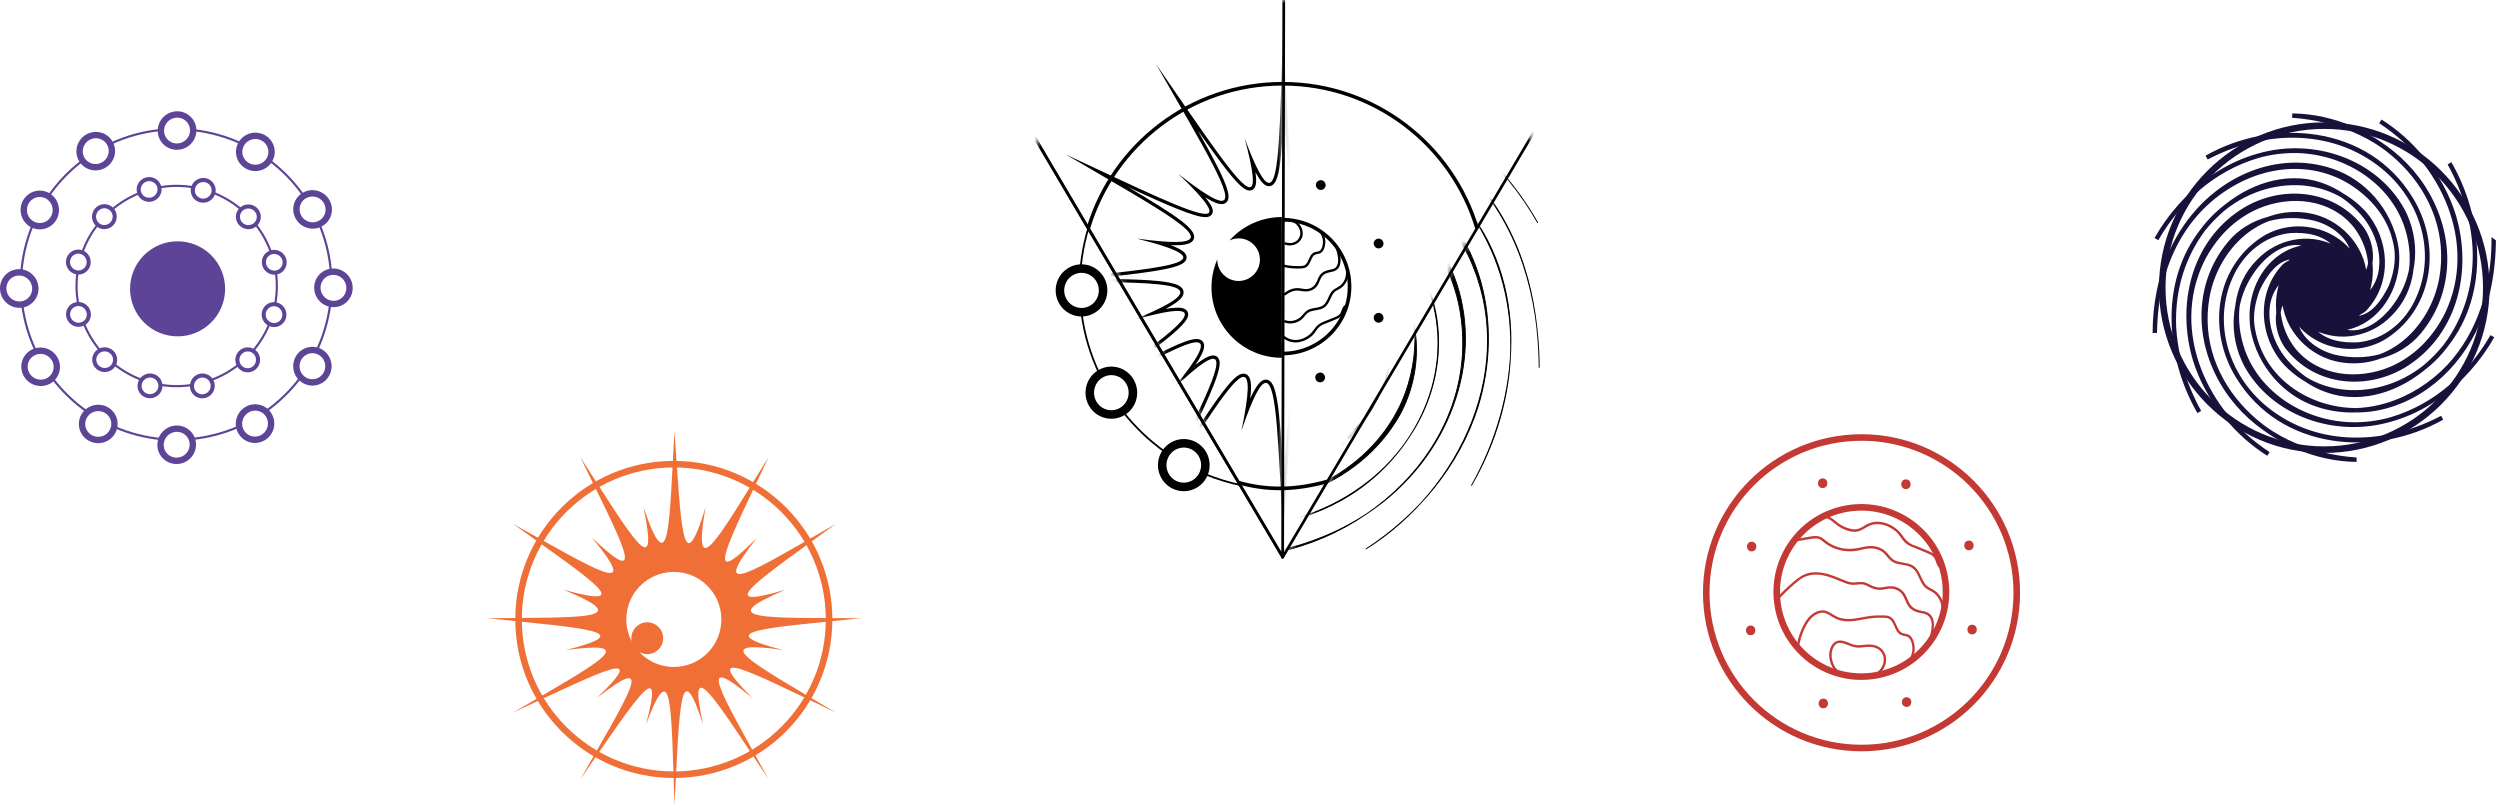<svg width="400" height="129" viewBox="0 0 400 129" fill="none" xmlns="http://www.w3.org/2000/svg">
<path d="M34.743 41.995C37.072 45.489 36.128 50.21 32.634 52.54C29.14 54.869 24.419 53.925 22.089 50.431C19.759 46.937 20.704 42.216 24.198 39.886C27.692 37.557 32.413 38.501 34.743 41.995Z" fill="#5E4496"/>
<path d="M48.098 60.372C46.502 62.51 44.567 64.385 42.367 65.917" stroke="#5E4496" stroke-width="0.35" stroke-miterlimit="10"/>
<path d="M52.853 48.493C52.528 51.223 51.755 53.827 50.606 56.226" stroke="#5E4496" stroke-width="0.35" stroke-miterlimit="10"/>
<path d="M51.092 35.881C52.083 38.237 52.721 40.783 52.944 43.459" stroke="#5E4496" stroke-width="0.35" stroke-miterlimit="10"/>
<path d="M43.108 25.656C45.208 27.234 47.052 29.14 48.563 31.302" stroke="#5E4496" stroke-width="0.35" stroke-miterlimit="10"/>
<path d="M31.095 20.844C33.768 21.156 36.323 21.895 38.681 22.995" stroke="#5E4496" stroke-width="0.35" stroke-miterlimit="10"/>
<path d="M17.623 23.029C20.108 21.861 22.825 21.089 25.697 20.802" stroke="#5E4496" stroke-width="0.35" stroke-miterlimit="10"/>
<path d="M7.801 31.325C9.319 29.145 11.181 27.218 13.312 25.622" stroke="#5E4496" stroke-width="0.35" stroke-miterlimit="10"/>
<path d="M3.412 43.671C3.608 40.985 4.239 38.407 5.23 36.01" stroke="#5E4496" stroke-width="0.35" stroke-miterlimit="10"/>
<path d="M5.763 56.221C4.655 53.902 3.893 51.378 3.552 48.71" stroke="#5E4496" stroke-width="0.35" stroke-miterlimit="10"/>
<path d="M14.072 65.961C11.904 64.463 9.983 62.627 8.387 60.524" stroke="#5E4496" stroke-width="0.35" stroke-miterlimit="10"/>
<path d="M25.94 70.259C23.225 70.016 20.624 69.332 18.22 68.275" stroke="#5E4496" stroke-width="0.35" stroke-miterlimit="10"/>
<path d="M38.322 68.206C35.969 69.257 33.415 69.957 30.723 70.23" stroke="#5E4496" stroke-width="0.35" stroke-miterlimit="10"/>
<path d="M7.191 36.586C5.556 37.043 3.862 36.077 3.405 34.427C2.95 32.776 3.906 31.067 5.541 30.61C7.176 30.152 8.87 31.118 9.327 32.769C9.782 34.419 8.826 36.129 7.191 36.586ZM8.121 32.505C7.524 31.524 6.256 31.216 5.288 31.818C4.319 32.423 4.019 33.706 4.616 34.69C5.213 35.672 6.481 35.979 7.45 35.377C8.418 34.773 8.718 33.489 8.121 32.505Z" fill="#5E4496"/>
<path d="M5.287 48.338C4.099 49.552 2.149 49.56 0.93 48.356C-0.289 47.153 -0.312 45.195 0.876 43.981C2.064 42.767 4.014 42.759 5.233 43.963C6.452 45.166 6.475 47.124 5.287 48.338ZM4.055 44.34C3.048 43.787 1.795 44.154 1.258 45.159C0.721 46.163 1.101 47.429 2.108 47.982C3.115 48.534 4.368 48.168 4.905 47.163C5.442 46.158 5.063 44.893 4.055 44.34Z" fill="#5E4496"/>
<path d="M9.502 59.473C9.079 61.116 7.392 62.097 5.734 61.663C4.079 61.229 3.079 59.545 3.503 57.9C3.926 56.257 5.613 55.276 7.271 55.71C8.927 56.144 9.926 57.828 9.502 59.473ZM6.439 56.621C5.29 56.645 4.388 57.587 4.425 58.726C4.461 59.865 5.422 60.772 6.571 60.749C7.72 60.725 8.622 59.783 8.586 58.644C8.549 57.505 7.589 56.598 6.439 56.621Z" fill="#5E4496"/>
<path d="M16.538 70.796C14.885 71.245 13.18 70.285 12.726 68.647C12.274 67.01 13.245 65.32 14.898 64.868C16.551 64.416 18.256 65.38 18.71 67.017C19.162 68.655 18.191 70.344 16.538 70.796ZM17.502 66.759C16.902 65.788 15.616 65.483 14.632 66.077C13.648 66.671 13.335 67.937 13.937 68.908C14.539 69.879 15.823 70.184 16.807 69.59C17.791 68.996 18.103 67.73 17.502 66.759Z" fill="#5E4496"/>
<path d="M30.46 73.32C29.253 74.534 27.293 74.552 26.084 73.361C24.875 72.168 24.873 70.218 26.082 69.004C27.288 67.79 29.248 67.772 30.457 68.962C31.666 70.156 31.668 72.106 30.46 73.32ZM29.279 69.339C28.274 68.797 27.009 69.174 26.454 70.181C25.896 71.186 26.26 72.441 27.265 72.981C28.269 73.521 29.535 73.147 30.09 72.139C30.648 71.135 30.284 69.879 29.279 69.339Z" fill="#5E4496"/>
<path d="M43.782 68.557C43.343 70.212 41.654 71.204 40.011 70.775C38.368 70.347 37.395 68.655 37.834 67.002C38.273 65.349 39.962 64.354 41.605 64.783C43.248 65.212 44.221 66.904 43.782 68.557ZM40.773 65.698C39.634 65.728 38.725 66.687 38.743 67.836C38.761 68.986 39.701 69.892 40.843 69.859C41.982 69.828 42.891 68.869 42.873 67.72C42.855 66.57 41.915 65.664 40.773 65.698Z" fill="#5E4496"/>
<path d="M50.789 61.588C49.152 62.035 47.463 61.059 47.018 59.403C46.574 57.75 47.54 56.045 49.178 55.599C50.815 55.152 52.504 56.128 52.949 57.784C53.393 59.437 52.427 61.141 50.789 61.588ZM51.745 57.512C51.156 56.526 49.888 56.211 48.917 56.807C47.946 57.404 47.636 58.688 48.225 59.674C48.813 60.661 50.082 60.976 51.053 60.379C52.024 59.783 52.334 58.499 51.745 57.512Z" fill="#5E4496"/>
<path d="M55.544 48.245C54.348 49.451 52.398 49.446 51.187 48.235C49.976 47.023 49.965 45.066 51.161 43.859C52.357 42.653 54.307 42.658 55.519 43.87C56.73 45.081 56.74 47.039 55.544 48.245ZM54.338 44.239C53.333 43.679 52.078 44.038 51.536 45.04C50.991 46.042 51.363 47.31 52.367 47.871C53.372 48.431 54.627 48.072 55.17 47.07C55.715 46.068 55.343 44.8 54.338 44.239Z" fill="#5E4496"/>
<path d="M53.008 34.311C52.574 35.951 50.88 36.922 49.227 36.475C47.574 36.031 46.584 34.339 47.021 32.697C47.455 31.056 49.149 30.085 50.802 30.532C52.455 30.976 53.444 32.668 53.008 34.311ZM49.963 31.441C48.813 31.457 47.904 32.394 47.933 33.533C47.961 34.675 48.917 35.587 50.066 35.571C51.215 35.556 52.125 34.618 52.096 33.479C52.068 32.337 51.112 31.426 49.963 31.441Z" fill="#5E4496"/>
<path d="M41.659 27.265C40.003 27.704 38.304 26.73 37.862 25.093C37.42 23.452 38.404 21.768 40.057 21.329C41.713 20.89 43.413 21.864 43.854 23.502C44.296 25.142 43.312 26.826 41.659 27.265ZM42.648 23.235C42.054 22.262 40.773 21.947 39.784 22.535C38.794 23.122 38.474 24.387 39.068 25.361C39.662 26.335 40.943 26.65 41.932 26.061C42.922 25.475 43.242 24.209 42.648 23.235Z" fill="#5E4496"/>
<path d="M30.504 23.06C29.29 24.266 27.329 24.271 26.128 23.073C24.927 21.874 24.938 19.922 26.154 18.715C27.368 17.509 29.328 17.504 30.529 18.703C31.73 19.904 31.72 21.854 30.504 23.06ZM29.349 19.075C28.349 18.527 27.081 18.894 26.516 19.896C25.953 20.898 26.306 22.153 27.306 22.701C28.306 23.248 29.574 22.882 30.139 21.88C30.703 20.877 30.349 19.622 29.349 19.075Z" fill="#5E4496"/>
<path d="M17.494 26.358C16.28 27.564 14.319 27.569 13.118 26.371C11.917 25.17 11.928 23.22 13.144 22.014C14.358 20.808 16.319 20.802 17.52 22.001C18.721 23.202 18.71 25.152 17.494 26.358ZM16.339 22.37C15.34 21.823 14.072 22.189 13.506 23.192C12.943 24.194 13.297 25.449 14.296 25.996C15.296 26.544 16.564 26.177 17.13 25.175C17.693 24.173 17.339 22.918 16.339 22.37Z" fill="#5E4496"/>
<path d="M16.014 56.076C14.906 54.757 14.012 53.266 13.377 51.66" stroke="#5E4496" stroke-width="0.35" stroke-miterlimit="10"/>
<path d="M22.68 60.777C21.071 60.181 19.604 59.341 18.31 58.311" stroke="#5E4496" stroke-width="0.35" stroke-miterlimit="10"/>
<path d="M30.733 61.596C29.085 61.852 27.373 61.854 25.648 61.565" stroke="#5E4496" stroke-width="0.35" stroke-miterlimit="10"/>
<path d="M38.288 58.264C36.922 59.357 35.383 60.224 33.732 60.824" stroke="#5E4496" stroke-width="0.35" stroke-miterlimit="10"/>
<path d="M43.1 51.83C42.449 53.424 41.558 54.873 40.478 56.141" stroke="#5E4496" stroke-width="0.35" stroke-miterlimit="10"/>
<path d="M44.151 43.619C44.376 45.275 44.34 46.992 44.014 48.72" stroke="#5E4496" stroke-width="0.35" stroke-miterlimit="10"/>
<path d="M40.936 35.951C41.971 37.289 42.793 38.787 43.364 40.386" stroke="#5E4496" stroke-width="0.35" stroke-miterlimit="10"/>
<path d="M34.179 30.868C35.819 31.516 37.31 32.42 38.611 33.52" stroke="#5E4496" stroke-width="0.35" stroke-miterlimit="10"/>
<path d="M25.475 29.984C27.249 29.669 29.107 29.651 30.977 29.971" stroke="#5E4496" stroke-width="0.35" stroke-miterlimit="10"/>
<path d="M17.923 33.536C19.23 32.43 20.707 31.539 22.298 30.899" stroke="#5E4496" stroke-width="0.35" stroke-miterlimit="10"/>
<path d="M13.181 40.383C13.754 38.769 14.57 37.291 15.58 35.984" stroke="#5E4496" stroke-width="0.35" stroke-miterlimit="10"/>
<path d="M12.488 48.524C12.207 46.923 12.168 45.257 12.403 43.573" stroke="#5E4496" stroke-width="0.35" stroke-miterlimit="10"/>
<path d="M16.708 36.664C15.613 36.674 14.722 35.785 14.717 34.683C14.712 33.577 15.595 32.676 16.69 32.665C17.785 32.655 18.677 33.544 18.682 34.647C18.687 35.752 17.804 36.653 16.708 36.664ZM17.974 34.28C17.767 33.567 17.031 33.161 16.326 33.376C15.621 33.59 15.218 34.337 15.422 35.049C15.629 35.762 16.365 36.168 17.07 35.953C17.775 35.739 18.178 34.993 17.974 34.28Z" fill="#5E4496"/>
<path d="M13.542 43.658C12.6 44.213 11.383 43.888 10.828 42.935C10.272 41.982 10.587 40.758 11.53 40.202C12.476 39.647 13.689 39.972 14.245 40.925C14.8 41.878 14.485 43.103 13.542 43.658ZM13.449 40.959C12.915 40.445 12.075 40.461 11.569 40.998C11.065 41.532 11.088 42.385 11.623 42.899C12.158 43.413 12.997 43.397 13.504 42.86C14.007 42.325 13.984 41.473 13.449 40.959Z" fill="#5E4496"/>
<path d="M14.289 51.298C13.746 52.249 12.532 52.577 11.574 52.026C10.616 51.476 10.278 50.26 10.82 49.309C11.362 48.359 12.576 48.031 13.535 48.581C14.493 49.131 14.831 50.348 14.289 51.298ZM12.863 49.007C12.145 48.829 11.422 49.263 11.254 49.978C11.084 50.694 11.53 51.419 12.248 51.6C12.966 51.779 13.69 51.345 13.857 50.629C14.028 49.914 13.581 49.188 12.863 49.007Z" fill="#5E4496"/>
<path d="M16.76 59.532C15.655 59.532 14.756 58.649 14.751 57.554C14.746 56.459 15.634 55.57 16.74 55.568C17.845 55.565 18.744 56.451 18.749 57.546C18.754 58.641 17.866 59.53 16.76 59.532ZM18.039 57.182C17.829 56.477 17.081 56.071 16.368 56.273C15.655 56.477 15.247 57.213 15.456 57.918C15.665 58.623 16.414 59.029 17.127 58.827C17.84 58.623 18.248 57.887 18.039 57.182Z" fill="#5E4496"/>
<path d="M25 63.45C24.044 64.003 22.822 63.683 22.269 62.737C21.717 61.792 22.045 60.578 23.003 60.026C23.961 59.473 25.18 59.793 25.733 60.738C26.286 61.684 25.958 62.9 25 63.45ZM24.935 60.775C24.4 60.268 23.55 60.289 23.034 60.821C22.517 61.353 22.533 62.195 23.065 62.701C23.6 63.208 24.449 63.187 24.966 62.655C25.483 62.123 25.467 61.281 24.935 60.775Z" fill="#5E4496"/>
<path d="M34.094 62.732C33.541 63.688 32.322 64.021 31.374 63.476C30.423 62.931 30.103 61.715 30.656 60.759C31.209 59.803 32.428 59.47 33.376 60.015C34.326 60.56 34.646 61.777 34.094 62.732ZM32.704 60.447C31.989 60.274 31.263 60.718 31.079 61.436C30.899 62.154 31.33 62.877 32.045 63.05C32.761 63.223 33.487 62.779 33.67 62.061C33.851 61.343 33.419 60.62 32.704 60.447Z" fill="#5E4496"/>
<path d="M39.631 59.576C38.536 59.576 37.65 58.685 37.653 57.58C37.653 56.474 38.544 55.578 39.639 55.575C40.734 55.575 41.62 56.466 41.617 57.572C41.617 58.677 40.726 59.574 39.631 59.576ZM40.912 57.2C40.711 56.487 39.977 56.076 39.27 56.283C38.565 56.49 38.154 57.239 38.355 57.952C38.557 58.664 39.29 59.075 39.998 58.868C40.703 58.662 41.114 57.913 40.912 57.2Z" fill="#5E4496"/>
<path d="M44.841 52.073C43.893 52.62 42.679 52.29 42.132 51.332C41.581 50.373 41.904 49.152 42.852 48.604C43.8 48.057 45.014 48.387 45.562 49.346C46.109 50.304 45.789 51.525 44.841 52.073ZM44.766 49.377C44.237 48.857 43.395 48.87 42.886 49.402C42.377 49.934 42.395 50.787 42.927 51.303C43.457 51.822 44.299 51.809 44.807 51.278C45.316 50.745 45.298 49.893 44.766 49.377Z" fill="#5E4496"/>
<path d="M45.611 42.971C45.063 43.919 43.847 44.237 42.891 43.681C41.938 43.126 41.608 41.907 42.155 40.959C42.703 40.011 43.919 39.693 44.875 40.249C45.828 40.804 46.158 42.023 45.611 42.971ZM44.201 40.672C43.483 40.489 42.759 40.918 42.584 41.633C42.408 42.349 42.85 43.077 43.568 43.26C44.286 43.444 45.009 43.015 45.185 42.3C45.36 41.584 44.919 40.856 44.201 40.672Z" fill="#5E4496"/>
<path d="M39.735 36.674C38.629 36.669 37.736 35.775 37.738 34.683C37.741 33.59 38.637 32.704 39.74 32.709C40.846 32.714 41.739 33.608 41.737 34.701C41.737 35.796 40.838 36.679 39.735 36.674ZM41.031 34.331C40.827 33.626 40.081 33.213 39.365 33.412C38.653 33.611 38.239 34.344 38.443 35.049C38.648 35.757 39.394 36.168 40.109 35.969C40.825 35.77 41.236 35.036 41.031 34.331Z" fill="#5E4496"/>
<path d="M33.5 32.175C32.539 32.72 31.32 32.394 30.775 31.444C30.23 30.493 30.566 29.282 31.527 28.734C32.487 28.189 33.706 28.515 34.252 29.465C34.797 30.416 34.461 31.627 33.5 32.175ZM33.456 29.499C32.926 28.99 32.074 29.006 31.555 29.532C31.036 30.062 31.044 30.904 31.576 31.413C32.105 31.922 32.958 31.906 33.477 31.379C33.996 30.85 33.988 30.008 33.456 29.499Z" fill="#5E4496"/>
<path d="M24.847 32.033C23.887 32.578 22.667 32.252 22.122 31.302C21.577 30.351 21.913 29.14 22.874 28.592C23.835 28.047 25.054 28.373 25.599 29.323C26.144 30.274 25.808 31.485 24.847 32.033ZM24.801 29.357C24.271 28.848 23.419 28.863 22.9 29.39C22.381 29.92 22.388 30.762 22.921 31.271C23.45 31.779 24.302 31.764 24.822 31.237C25.341 30.708 25.333 29.866 24.801 29.357Z" fill="#5E4496"/>
<path d="M107.811 74.269C121.531 74.269 132.653 85.391 132.653 99.111C132.653 112.831 121.531 123.953 107.811 123.953C94.091 123.953 82.969 112.831 82.969 99.111C82.969 85.391 94.091 74.269 107.811 74.269Z" stroke="#F06F37" stroke-width="1.051" stroke-miterlimit="10"/>
<path d="M133.746 83.818C121.353 92.832 113.597 97.923 125.669 94.358C113.943 99.325 122.231 98.814 137.829 98.915C122.229 100.516 113.442 100.952 125.287 104.003C113.047 102.223 119.943 105.816 133.746 114.011C119.212 107.069 111.988 103.187 120.351 111.664C111.117 104.003 115.059 110.37 123.014 124.743C113.899 111.049 109.945 104.429 112.502 115.899C108.808 104.723 108.772 112.286 107.915 128.829C107.37 112.286 107.55 104.791 103.353 115.918C106.398 104.496 102.106 111.289 92.818 124.746C100.92 110.594 105.117 104.153 95.476 111.697C104.208 103.303 96.496 107.311 82.086 114.014C95.734 106.01 103.018 102.316 90.509 104.021C102.599 100.978 93.301 100.521 78 98.917C93.298 98.742 102.062 99.255 90.124 94.34C102.426 97.778 94.293 92.587 82.084 83.818C95.186 91.06 103.028 96.089 94.711 86.016C104.11 94.986 99.342 86.509 92.815 73.086C100.905 85.595 105.634 93.992 102.958 81.152C107.186 93.566 107.06 83.947 107.912 69C108.999 83.944 109.103 93.661 112.889 81.168C110.634 94.085 115.033 85.858 123.011 73.084C116.565 86.757 112.045 95.193 121.108 86.049C113.088 96.259 120.488 91.357 133.743 83.815L133.746 83.818ZM107.811 91.507C103.612 91.507 100.207 94.911 100.207 99.111C100.207 100.371 100.52 101.557 101.062 102.603C101.031 102.443 101.013 102.28 101.013 102.112C101.013 100.705 102.155 99.563 103.562 99.563C104.97 99.563 106.112 100.705 106.112 102.112C106.112 103.52 104.97 104.661 103.562 104.661C103.082 104.661 102.64 104.522 102.258 104.292C103.645 105.78 105.618 106.715 107.814 106.715C112.014 106.715 115.418 103.311 115.418 99.111C115.418 94.911 112.014 91.507 107.814 91.507H107.811Z" fill="#F06F37"/>
<mask id="mask0_363_114" style="mask-type:luminance" maskUnits="userSpaceOnUse" x="159" y="0" width="93" height="93">
<path d="M205.674 92.049C231.092 92.049 251.698 71.444 251.698 46.025C251.698 20.606 231.092 0 205.674 0C180.255 0 159.649 20.606 159.649 46.025C159.649 71.444 180.255 92.049 205.674 92.049Z" fill="white"/>
</mask>
<g mask="url(#mask0_363_114)">
<path d="M172.895 42.988C172.952 42.338 173.027 41.691 173.123 41.051C173.353 39.498 173.695 37.981 174.136 36.508" stroke="black" stroke-width="0.291" stroke-miterlimit="10"/>
<path d="M175.932 59.848C174.485 56.825 173.493 53.542 173.043 50.09" stroke="black" stroke-width="0.291" stroke-miterlimit="10"/>
<path d="M186.46 72.343C183.892 70.519 181.599 68.331 179.659 65.854" stroke="black" stroke-width="0.291" stroke-miterlimit="10"/>
<path d="M198.71 77.662C196.655 77.243 194.669 76.629 192.774 75.841" stroke="black" stroke-width="0.291" stroke-miterlimit="10"/>
<path d="M212.398 77.015C209.926 77.716 207.494 78.096 205.226 78.141C202.51 78.195 200.125 77.766 198.172 77.215" stroke="black" stroke-width="0.581" stroke-linejoin="bevel"/>
<path d="M174.135 36.509C178.15 23.141 190.551 13.401 205.226 13.401C219.902 13.401 232.358 23.185 236.343 36.598" stroke="black" stroke-width="0.581" stroke-linejoin="bevel"/>
<mask id="mask1_363_114" style="mask-type:luminance" maskUnits="userSpaceOnUse" x="156" y="0" width="50" height="89">
<path d="M205.151 0.872C189.091 3.079 173.03 5.286 156.97 7.493C173.03 34.632 189.091 61.773 205.151 88.912V0.872Z" fill="white"/>
</mask>
<g mask="url(#mask1_363_114)">
<path d="M205.406 17.209C205.563 19.914 205.722 22.214 205.915 24.078C206.353 28.324 206.888 29.831 207.96 29.831C208.532 29.831 209.125 29.367 209.967 27.599C209.808 29.283 210.005 29.899 210.279 30.24C210.467 30.476 210.734 30.605 211.028 30.605C211.778 30.605 212.829 29.848 215.525 26.154C216.522 24.787 217.657 23.143 218.945 21.232C217.894 23.164 217 24.853 216.28 26.305C214.24 30.413 214.076 31.654 214.472 32.327C214.655 32.637 214.974 32.808 215.369 32.808C215.802 32.808 216.45 32.634 217.821 31.741C216.754 33.145 216.599 33.832 216.799 34.309C216.914 34.583 217.202 34.909 217.92 34.909C219.545 34.909 223.582 33.148 229.623 30.287C227.332 31.663 225.396 32.857 223.839 33.894C220.505 36.114 219.365 37.299 219.63 38.267C219.881 39.185 221.206 39.309 222.47 39.309C222.69 39.309 222.925 39.304 223.176 39.295C221.184 40.071 220.709 40.664 220.756 41.293C220.831 42.282 222.301 42.852 226.374 43.471C228.748 43.832 231.891 44.178 235.531 44.552C225.277 44.618 221.555 44.879 221.232 46.483C221.088 47.203 221.59 47.998 223.975 49.306C223.209 49.166 222.594 49.098 222.125 49.098H222.121C221.794 49.098 220.812 49.102 220.568 49.851C220.324 50.606 220.905 51.663 224.555 54.585C226.426 56.082 228.912 57.92 231.792 60.015C225.364 56.342 221.074 54.016 219.292 54.014C218.6 54.014 218.297 54.34 218.164 54.614C217.887 55.184 218.042 56.103 219.367 58.181C217.821 56.912 217.122 56.673 216.666 56.673C216.316 56.673 216.025 56.828 215.847 57.109C215.453 57.733 215.547 59.001 217.291 63.151C218.246 65.423 219.574 68.286 221.128 71.567C219.231 68.509 217.564 65.866 216.187 63.875C213.748 60.352 212.73 59.628 211.954 59.628C211.642 59.628 211.367 59.759 211.159 60.005C210.807 60.425 210.54 61.223 210.729 63.62C209.754 61.267 209.076 60.674 208.41 60.674C206.66 60.674 206.189 64.855 205.363 76.727C205.139 72.456 204.927 68.772 204.623 66.082C204.184 62.189 203.617 60.742 202.53 60.74C201.862 60.74 201.135 61.349 200.051 63.737C200.317 61.363 200.078 60.571 199.742 60.156C199.545 59.914 199.268 59.78 198.961 59.78C198.196 59.78 197.167 60.507 194.636 64.051C193.19 66.077 191.44 68.76 189.447 71.86C191.105 68.477 192.524 65.535 193.529 63.214C195.262 59.208 195.354 57.963 194.96 57.33C194.777 57.036 194.472 56.874 194.102 56.874C193.625 56.874 192.894 57.111 191.267 58.378C192.653 56.325 192.83 55.413 192.561 54.844C192.432 54.569 192.13 54.243 191.435 54.243C189.608 54.243 185.148 56.614 178.456 60.339C181.531 58.139 184.182 56.215 186.154 54.654C189.737 51.816 190.305 50.774 190.061 50.01C189.81 49.225 188.75 49.225 188.401 49.225C187.915 49.225 187.287 49.292 186.512 49.422C188.977 48.113 189.5 47.315 189.357 46.586C189.16 45.57 187.659 45.096 183.82 44.839C181.421 44.679 178.231 44.623 174.536 44.59C178.419 44.191 181.77 43.821 184.28 43.436C188.323 42.813 189.78 42.243 189.852 41.255C189.899 40.615 189.406 40.014 187.327 39.229C187.563 39.236 187.784 39.241 187.995 39.241C189.352 39.241 190.774 39.112 191.03 38.16C191.424 36.703 188.578 34.71 180.544 29.967C186.927 32.916 191.182 34.745 192.861 34.745C193.583 34.745 193.865 34.419 193.975 34.145C194.142 33.73 194.139 33.16 192.859 31.586C194.313 32.484 195 32.658 195.455 32.658C196.025 32.658 196.292 32.341 196.402 32.153C196.787 31.487 196.627 30.233 194.597 26.274C193.813 24.744 192.824 22.948 191.655 20.877C193.03 22.843 194.261 24.567 195.31 25.962C198.147 29.731 199.186 30.488 199.942 30.488C200.235 30.488 200.495 30.359 200.673 30.125C200.959 29.754 201.091 29.081 200.882 27.547C201.817 29.325 202.446 29.791 203.037 29.791C204.606 29.791 205.049 26.609 205.41 17.214M205.288 4.798C204.792 19.794 204.744 29.261 203.035 29.261C202.209 29.261 200.994 27.043 199.153 22.165C200.598 27.589 200.814 29.958 199.939 29.958C198.333 29.958 193.065 21.998 184.983 10.291C192.737 23.837 197.833 32.13 195.453 32.13C194.489 32.13 192.298 30.767 188.558 27.841C193.274 32.374 194.425 34.217 192.857 34.217C190.523 34.217 182.15 30.12 170.548 24.726C185.961 33.765 195.338 38.717 187.992 38.717C186.588 38.717 184.575 38.535 181.878 38.169C198.138 42.261 185.633 42.876 165.056 45.035C185.633 45.272 197.42 44.58 181.363 51.19C184.878 50.209 187.151 49.75 188.398 49.75C193.016 49.75 183.482 56.056 170.549 65.343C181.076 59.525 189.08 54.768 191.433 54.769C193.02 54.769 192.04 56.931 187.535 62.386C191.158 58.929 193.215 57.398 194.1 57.4C196.308 57.4 191.247 66.896 184.983 79.778C192.031 68.882 197.181 60.305 198.959 60.305C199.925 60.305 199.894 62.843 198.626 68.927C200.45 63.572 201.672 61.265 202.528 61.265C204.339 61.265 204.512 71.615 205.291 85.269C206.285 71.61 206.667 61.199 208.408 61.201C209.229 61.201 210.352 63.518 211.984 68.905C210.908 62.738 210.959 60.155 211.951 60.155C213.755 60.155 218.675 68.694 225.596 79.778C219.435 66.71 214.581 57.2 216.663 57.2C217.51 57.2 219.508 58.779 223.035 62.339C218.657 56.767 217.695 54.541 219.289 54.541C221.621 54.541 229.435 59.316 240.029 65.343C227.01 55.875 217.796 49.625 222.121 49.625C223.335 49.625 225.612 50.116 229.166 51.166C213.394 44.485 224.541 45.174 245.523 45.036C224.541 42.881 212.721 42.294 228.654 38.192C225.894 38.593 223.858 38.791 222.467 38.791C215.563 38.791 224.58 33.905 240.029 24.73C228.387 30.291 220.233 34.391 217.917 34.391C216.344 34.391 217.463 32.5 222.013 27.889C218.396 30.889 216.281 32.291 215.366 32.291C213.138 32.291 218.011 23.997 225.594 10.296C217.693 22.169 212.674 30.085 211.027 30.085C210.118 30.085 210.234 27.676 211.457 22.191C209.838 27.09 208.741 29.311 207.96 29.311C206.342 29.311 206.067 19.801 205.289 4.801L205.288 4.798Z" fill="black"/>
</g>
<path d="M205.224 56.563C211.136 56.563 215.928 51.771 215.928 45.859C215.928 39.947 211.136 35.155 205.224 35.155" stroke="black" stroke-width="0.581" stroke-miterlimit="10"/>
<mask id="mask2_363_114" style="mask-type:luminance" maskUnits="userSpaceOnUse" x="204" y="17" width="59" height="81">
<path d="M247.163 17.782C252.298 44.29 257.434 70.796 262.568 97.304C243.195 95.088 223.823 92.871 204.451 90.655C218.689 66.365 232.925 42.072 247.163 17.782Z" fill="white"/>
</mask>
<g mask="url(#mask2_363_114)">
<path d="M246.276 58.739C246.195 47.704 243.245 36.665 235.471 28.208C227.098 19.346 214.694 15.073 203.451 18.825C195.621 21.391 189.371 28.373 187.726 36.984C187.107 40.389 187.693 43.598 188.878 46.811C190.464 50.226 193.447 54.852 197.656 54.672C197.462 53.469 196.059 53.262 195.262 52.454C189.084 45.809 189.737 35.39 195.783 28.808C206.664 17.439 225.288 20.741 234.643 33.215C244.596 46.694 243.304 64.124 235.417 77.714C243.306 63.725 245.004 45.094 233.646 32.008C227.867 25.364 219.674 20.713 211.052 21.271C205.037 21.64 199.207 25.019 195.173 30.009C190.735 35.598 189.084 45.01 195.273 49.852C192.698 44.025 193.735 37.017 197.769 32.026C203.616 25.04 213.442 24.289 221.242 27.537C227.441 30.174 232.026 35.007 235.002 41.035C243.131 58.314 233.81 78.308 218.529 87.852C226.773 82.482 233.428 74.7 236.484 65.096C240.56 51.888 237.23 36.839 225.445 28.963C216.057 22.702 203.025 23.637 195.961 33.021C193.74 36.217 192.912 41.224 195.301 44.642C195.74 37.23 201.784 30.845 209.206 29.681C221.442 27.739 231.411 37.812 233.557 49.447C237.453 71.314 217.321 89.049 197.077 89.145C208.705 88.403 220.154 83.652 227.619 73.868C236.093 62.688 237.174 47.461 228.21 36.592C223.43 30.755 215.222 28.708 207.598 30.474C202.982 31.653 198.355 35.036 197.93 40.045C202.576 32.854 212.809 30.701 220.199 35.549C231.385 43.021 232.912 58.061 226.041 69.049C215.33 86.433 192.473 88.118 176.286 78.817C189.478 85.899 206.509 86.989 219.186 76.832C228.846 69.065 232.921 56.058 227.968 44.808C225.393 38.783 220.006 34.146 213.395 33.509C209.587 33.29 205.375 33.868 202.555 36.862C202.152 37.261 202.954 37.264 202.952 37.465C208.981 34.489 216.388 35.931 221.174 40.966C226.956 46.808 227.514 55.429 224.87 62.831C220.602 74.433 208.14 81.185 196.118 80.522C182.492 79.851 170.716 70.571 164.161 58.914C169.523 68.361 177.902 76.019 188.709 79.281C202.117 83.359 217.375 78.225 224.05 66.234C227.894 59.039 227.541 50.017 222.364 42.976C219.38 38.752 213.789 34.514 208.364 37.292C217.581 37.74 223.545 47.191 222.697 56.206C222.066 62.015 219.035 67.01 214.406 70.795C204.744 78.762 191.72 78.294 181.331 71.628C168.944 63.748 163.805 49.691 163.875 36.063C164.028 45.284 165.787 54.111 171.357 62.156C179.514 74.023 193.714 80.108 206.763 75.765C214.593 73.199 220.843 66.216 222.488 57.606C223.107 54.201 222.521 50.992 221.336 47.779C219.749 44.364 216.767 39.738 212.558 39.918C212.752 41.121 214.155 41.328 214.952 42.135C221.13 48.781 220.476 59.2 214.43 65.782C203.55 77.151 184.926 73.849 175.571 61.375C165.618 47.895 166.91 30.465 174.797 16.876C166.908 30.865 165.21 49.496 176.568 62.582C182.347 69.225 190.539 73.877 199.162 73.319C205.177 72.949 211.007 69.571 215.041 64.581C219.479 58.992 221.13 49.58 214.941 44.738C217.516 50.565 216.479 57.573 212.445 62.564C206.598 69.55 196.772 70.301 188.972 67.053C182.773 64.416 178.188 59.583 175.212 53.554C167.082 36.276 176.404 16.281 191.685 6.738C183.44 12.108 176.786 19.89 173.73 29.494C169.654 42.702 172.984 57.751 184.769 65.627C194.157 71.888 207.189 70.953 214.253 61.569C216.474 58.373 217.302 53.366 214.913 49.947C214.474 57.36 208.43 63.744 201.008 64.909C188.772 66.851 178.803 56.778 176.657 45.143C172.761 23.276 192.893 5.541 213.137 5.445C201.509 6.187 190.06 10.938 182.595 20.722C174.12 31.902 173.04 47.128 182.004 57.998C186.784 63.835 194.992 65.882 202.616 64.116C207.232 62.937 211.859 59.553 212.284 54.545C207.638 61.736 197.405 63.889 190.015 59.041C178.829 51.569 177.302 36.529 184.173 25.54C194.884 8.157 217.741 6.472 233.928 15.772C220.736 8.691 203.705 7.601 191.028 17.758C181.368 25.525 177.293 38.532 182.246 49.782C184.821 55.807 190.208 60.444 196.819 61.081C200.627 61.3 204.838 60.721 207.659 57.728C208.062 57.329 207.26 57.325 207.262 57.125C201.233 60.101 193.826 58.659 189.04 53.624C183.257 47.782 182.7 39.161 185.344 31.759C189.612 20.157 202.073 13.405 214.096 14.067C227.722 14.739 239.498 24.018 246.053 35.676C240.691 26.229 232.312 18.57 221.505 15.309C208.097 11.231 192.839 16.365 186.164 28.356C182.319 35.551 182.673 44.573 187.849 51.614C190.834 55.838 196.425 60.076 201.85 57.297C192.032 56.846 186.071 46.795 187.722 37.183C190.405 21.965 206.878 14.632 220.286 18.509C231.894 21.775 240.462 31.64 243.944 42.923C245.434 47.582 246.205 52.958 246.273 58.741L246.276 58.739Z" fill="black" stroke="black" stroke-width="0.145" stroke-miterlimit="10"/>
</g>
<path d="M156.997 7.507C156.997 7.507 203.831 86.755 205.224 89.11C205.224 88.399 205.41 -3.849 205.41 -3.849" stroke="black" stroke-width="0.436" stroke-linecap="round" stroke-linejoin="round"/>
<path d="M157.775 8.828C157.811 8.891 158.657 10.328 158.693 10.39C163.615 18.753 168.54 27.113 173.472 35.469C183.991 53.294 194.535 71.105 205.102 88.901" stroke="black" stroke-width="0.436" stroke-linecap="round" stroke-linejoin="round"/>
<path d="M205.197 89.197L253.455 7.542" stroke="black" stroke-width="0.436" stroke-linecap="round" stroke-linejoin="round"/>
<path d="M211.09 37.149C211.498 37.629 211.712 38.242 211.664 38.872C211.631 39.304 211.529 39.86 211.149 40.125C210.982 40.242 210.776 40.253 210.581 40.289C210.396 40.324 210.225 40.383 210.072 40.493C209.807 40.683 209.641 40.971 209.505 41.262C209.369 41.553 209.251 41.884 209.056 42.156C208.881 42.4 208.665 42.515 208.369 42.547C207.901 42.597 207.408 42.575 206.939 42.554C206.47 42.533 206.001 42.465 205.541 42.357C205.295 42.299 205.19 42.678 205.436 42.735C206.341 42.948 207.286 43 208.214 42.951C208.527 42.936 208.845 42.885 209.096 42.683C209.378 42.456 209.545 42.121 209.692 41.797C209.838 41.473 209.959 41.115 210.217 40.875C210.532 40.58 211.013 40.692 211.362 40.448C211.845 40.111 211.998 39.473 212.047 38.919C212.113 38.164 211.85 37.441 211.362 36.867C211.198 36.675 210.921 36.952 211.085 37.144L211.09 37.149Z" fill="black"/>
<path d="M213.735 39.757C213.97 40.517 214.237 41.422 214.033 42.222C213.986 42.405 213.908 42.583 213.787 42.721C213.501 43.045 213.078 43.097 212.677 43.178C212.192 43.275 211.702 43.46 211.352 43.823C211.033 44.152 210.886 44.593 210.703 45.003C210.503 45.458 210.229 45.84 209.776 46.068C209.323 46.297 208.855 46.276 208.381 46.187C207.907 46.098 207.449 46.059 206.978 46.159C206.432 46.274 205.935 46.551 205.496 46.888C205.297 47.039 205.492 47.379 205.695 47.226C206.11 46.908 206.566 46.647 207.082 46.537C207.523 46.443 207.952 46.508 208.388 46.586C209.371 46.766 210.362 46.441 210.874 45.54C211.111 45.123 211.225 44.639 211.505 44.248C211.831 43.793 212.38 43.635 212.902 43.533C213.325 43.451 213.744 43.343 214.049 43.016C214.199 42.855 214.305 42.662 214.375 42.454C214.673 41.567 214.377 40.509 214.113 39.656C214.038 39.416 213.66 39.518 213.735 39.761V39.757Z" fill="black"/>
<path d="M215.354 43.668C215.387 44.588 214.894 45.481 214.081 45.924C213.678 46.142 213.318 46.319 213.037 46.693C212.796 47.011 212.638 47.379 212.47 47.74C212.303 48.101 212.137 48.448 211.86 48.718C211.545 49.027 211.117 49.138 210.694 49.217C210.27 49.295 209.813 49.348 209.402 49.525C208.991 49.703 208.705 50.036 208.417 50.388C207.749 51.204 206.691 51.572 205.671 51.243C205.431 51.164 205.328 51.544 205.567 51.621C206.45 51.907 207.453 51.731 208.189 51.166C208.586 50.861 208.82 50.408 209.205 50.094C209.59 49.78 210.08 49.719 210.54 49.641C211.001 49.562 211.463 49.482 211.851 49.224C212.197 48.997 212.439 48.659 212.629 48.3C212.819 47.941 212.974 47.533 213.187 47.17C213.291 46.992 213.41 46.828 213.562 46.687C213.759 46.506 214.008 46.407 214.24 46.283C215.186 45.781 215.779 44.738 215.741 43.669C215.732 43.419 215.34 43.417 215.349 43.669L215.354 43.668Z" fill="black"/>
<path d="M205.398 35.484C205.979 35.303 206.608 35.357 207.128 35.683C207.621 35.992 207.968 36.55 208.039 37.127C208.111 37.704 207.834 38.309 207.319 38.626C206.805 38.943 206.237 38.959 205.7 38.771C205.461 38.687 205.358 39.065 205.595 39.149C206.613 39.508 207.853 39.105 208.294 38.075C208.735 37.045 208.139 35.749 207.159 35.251C206.58 34.956 205.911 34.914 205.294 35.108C205.053 35.183 205.156 35.561 205.398 35.486V35.484Z" fill="black"/>
<path d="M215.063 48.913C214.71 49.243 214.691 49.722 214.465 50.122C214.29 50.428 213.963 50.568 213.652 50.704C213.004 50.988 212.348 51.246 211.689 51.504C211.067 51.748 210.61 52.177 210.242 52.726C209.817 53.364 209.243 53.835 208.537 54.137C207.498 54.58 206.346 54.461 205.472 53.725C205.281 53.563 205.002 53.84 205.195 54.002C205.985 54.667 206.991 54.942 208.005 54.717C208.776 54.548 209.568 54.116 210.111 53.54C210.389 53.248 210.572 52.887 210.828 52.578C211.067 52.287 211.381 52.067 211.721 51.912C211.822 51.867 212.04 51.792 212.19 51.734C212.618 51.57 213.039 51.389 213.46 51.21C213.882 51.03 214.336 50.887 214.637 50.552C214.989 50.16 214.962 49.548 215.343 49.191C215.528 49.018 215.251 48.741 215.066 48.913H215.063Z" fill="black"/>
<path d="M196.723 38.472C197.166 38.263 197.654 38.136 198.175 38.136C200.058 38.136 201.585 39.663 201.585 41.546C201.585 43.429 200.058 44.956 198.175 44.956C196.292 44.956 194.765 43.429 194.765 41.546C194.765 41.537 194.767 41.53 194.767 41.522C194.73 41.605 194.69 41.685 194.655 41.771C194.129 43.073 193.839 44.496 193.839 45.986C193.839 52.205 198.881 57.245 205.098 57.245V34.726C201.768 34.726 198.782 36.175 196.721 38.471L196.723 38.472Z" fill="black"/>
</g>
<path d="M211.322 30.396C211.732 30.396 212.126 30.035 212.107 29.611C212.087 29.187 211.761 28.827 211.322 28.827C210.912 28.827 210.518 29.187 210.538 29.611C210.557 30.035 210.883 30.396 211.322 30.396Z" fill="black"/>
<path d="M220.576 39.747C220.986 39.747 221.38 39.386 221.361 38.962C221.342 38.539 221.016 38.178 220.576 38.178C220.167 38.178 219.773 38.539 219.792 38.962C219.811 39.386 220.137 39.747 220.576 39.747Z" fill="black"/>
<path d="M220.576 51.631C220.986 51.631 221.38 51.27 221.361 50.847C221.342 50.423 221.016 50.062 220.576 50.062C220.167 50.062 219.773 50.423 219.792 50.847C219.811 51.27 220.137 51.631 220.576 51.631Z" fill="black"/>
<path d="M211.228 61.176C211.637 61.176 212.031 60.815 212.012 60.392C211.993 59.968 211.667 59.607 211.228 59.607C210.818 59.607 210.424 59.968 210.443 60.392C210.462 60.815 210.788 61.176 211.228 61.176Z" fill="black"/>
<path d="M173.917 42.386C171.685 41.898 169.485 43.33 169.002 45.582C168.519 47.834 169.937 50.054 172.168 50.542C174.4 51.03 176.6 49.599 177.083 47.346C177.566 45.094 176.148 42.874 173.917 42.386ZM175.482 47.794C174.757 49.159 173.078 49.672 171.732 48.938C170.385 48.204 169.881 46.501 170.604 45.136C171.329 43.771 173.008 43.258 174.354 43.992C175.702 44.726 176.206 46.429 175.482 47.794Z" fill="black"/>
<path d="M178.69 58.751C176.459 58.263 174.258 59.694 173.775 61.947C173.293 64.199 174.71 66.418 176.941 66.907C179.173 67.395 181.373 65.963 181.856 63.711C182.339 61.459 180.922 59.239 178.69 58.751ZM180.254 64.157C179.529 65.522 177.85 66.035 176.504 65.301C175.156 64.567 174.652 62.864 175.376 61.499C176.101 60.134 177.78 59.621 179.126 60.355C180.473 61.089 180.977 62.792 180.254 64.157Z" fill="black"/>
<path d="M190.282 70.343C188.05 69.855 185.85 71.286 185.367 73.538C184.884 75.791 186.301 78.01 188.533 78.498C190.764 78.986 192.965 77.555 193.447 75.303C193.93 73.05 192.513 70.831 190.282 70.343ZM191.845 75.749C191.12 77.114 189.441 77.626 188.095 76.893C186.748 76.159 186.244 74.455 186.967 73.09C187.693 71.725 189.371 71.213 190.717 71.947C192.065 72.681 192.569 74.384 191.845 75.749Z" fill="black"/>
<path d="M297.842 70C311.562 70 322.684 81.122 322.684 94.842C322.684 108.562 311.562 119.684 297.842 119.684C284.122 119.684 273 108.562 273 94.842C273 81.122 284.122 70 297.842 70Z" stroke="#C43934" stroke-width="1.051" stroke-miterlimit="10"/>
<path d="M311.326 93.756C311.856 101.216 306.239 107.694 298.779 108.225C291.319 108.756 284.841 103.139 284.31 95.679C283.779 88.219 289.397 81.741 296.857 81.21C304.317 80.679 310.795 86.296 311.326 93.756Z" stroke="#C43934" stroke-width="1.051" stroke-miterlimit="10"/>
<path d="M305.226 105.788C305.727 105.199 306.019 104.437 305.975 103.66C305.947 103.164 305.854 102.619 305.56 102.208C305.265 101.797 304.878 101.808 304.439 101.699C304.082 101.614 303.795 101.407 303.576 101.116C303.124 100.511 303.021 99.661 302.452 99.142C302.197 98.907 301.858 98.866 301.523 98.85C301.024 98.827 300.513 98.83 300.014 98.858C298.898 98.918 297.814 99.217 296.708 99.357C295.603 99.496 294.575 99.434 293.604 98.948C293.105 98.701 292.669 98.313 292.142 98.125C291.555 97.915 290.972 98.081 290.46 98.396C289.652 98.894 289.143 99.703 288.737 100.54C288.257 101.537 287.957 102.619 287.813 103.716C287.779 103.959 287.392 103.964 287.425 103.716C287.565 102.67 287.826 101.653 288.247 100.684C288.603 99.868 289.055 99.036 289.734 98.448C290.468 97.812 291.442 97.409 292.384 97.807C292.95 98.047 293.423 98.458 293.988 98.701C294.554 98.943 295.195 99.041 295.822 99.034C297.046 99.016 298.235 98.659 299.446 98.52C300.032 98.453 300.624 98.453 301.213 98.458C301.585 98.46 301.98 98.466 302.328 98.613C303.075 98.928 303.305 99.819 303.638 100.48C303.85 100.901 304.108 101.237 304.591 101.343C305.03 101.438 305.415 101.475 305.735 101.823C306.169 102.293 306.309 102.978 306.352 103.598C306.417 104.507 306.081 105.38 305.495 106.069C305.332 106.261 305.061 105.984 305.221 105.796L305.226 105.788Z" fill="#C43934"/>
<path d="M308.584 102.464C308.932 101.335 309.648 99.018 308.178 98.323C307.742 98.117 307.236 98.104 306.776 97.967C306.288 97.823 305.799 97.564 305.469 97.172C304.813 96.397 304.759 95.278 303.911 94.643C303.446 94.294 302.878 94.147 302.302 94.183C301.832 94.214 301.38 94.359 300.908 94.377C300.363 94.398 299.854 94.279 299.355 94.059C298.813 93.819 298.353 93.478 297.736 93.491C297.212 93.501 296.69 93.625 296.165 93.553C295.553 93.47 294.959 93.207 294.394 92.969C293.221 92.478 292.01 91.983 290.721 91.944C289.998 91.921 289.267 92.037 288.616 92.362C288.138 92.6 287.727 92.938 287.322 93.282C286.407 94.049 285.545 94.878 284.718 95.738C284.545 95.919 284.271 95.645 284.444 95.464C285.237 94.64 286.064 93.845 286.934 93.104C287.745 92.414 288.572 91.81 289.649 91.629C290.904 91.417 292.165 91.696 293.342 92.13C293.975 92.362 294.585 92.649 295.215 92.884C295.522 92.998 295.843 93.114 296.168 93.166C296.493 93.217 296.803 93.184 297.116 93.153C297.663 93.098 298.188 93.055 298.699 93.3C299.236 93.561 299.753 93.876 300.352 93.966C300.951 94.057 301.473 93.902 302.039 93.824C302.555 93.752 303.085 93.801 303.57 94.002C304.056 94.204 304.456 94.534 304.748 94.961C305.04 95.387 305.203 95.921 305.438 96.397C305.725 96.975 306.177 97.36 306.791 97.564C307.272 97.724 307.788 97.74 308.256 97.933C310.051 98.67 309.387 101.191 308.963 102.567C308.891 102.805 308.517 102.704 308.589 102.464H308.584Z" fill="#C43934"/>
<path d="M310.637 97.505C310.671 96.495 310.221 95.506 309.423 94.881C309.023 94.566 308.522 94.421 308.127 94.101C307.822 93.855 307.59 93.53 307.401 93.189C306.998 92.46 306.766 91.572 306.123 91.006C305.384 90.356 304.291 90.448 303.4 90.169C302.953 90.03 302.566 89.798 302.246 89.451C301.874 89.049 301.582 88.589 301.122 88.274C300.311 87.718 299.291 87.659 298.353 87.85C297.832 87.956 297.328 88.103 296.798 88.165C296.235 88.23 295.667 88.227 295.107 88.157C294.043 88.023 293.025 87.631 292.147 87.013C291.658 86.672 291.243 86.166 290.607 86.151C290.155 86.14 289.685 86.241 289.241 86.308C288.549 86.414 287.857 86.535 287.167 86.665C286.924 86.711 286.818 86.337 287.064 86.29C287.678 86.174 288.296 86.065 288.916 85.967C289.721 85.841 290.729 85.549 291.473 86.011C291.94 86.3 292.33 86.696 292.808 86.975C293.335 87.282 293.9 87.509 294.494 87.651C295.706 87.941 296.868 87.801 298.061 87.517C298.963 87.303 299.937 87.279 300.799 87.651C301.249 87.845 301.641 88.139 301.967 88.504C302.341 88.925 302.636 89.405 303.163 89.658C304.056 90.089 305.123 89.953 306.001 90.443C306.768 90.872 307.117 91.693 307.473 92.453C307.685 92.905 307.91 93.375 308.282 93.716C308.713 94.114 309.307 94.271 309.762 94.648C310.596 95.343 311.069 96.423 311.033 97.502C311.025 97.75 310.637 97.753 310.645 97.502L310.637 97.505Z" fill="#C43934"/>
<path d="M297.976 107.909C299.319 108.322 300.75 107.686 301.246 106.346C301.489 105.685 301.452 104.949 301.026 104.365C300.636 103.828 299.998 103.567 299.353 103.507C298.658 103.443 297.984 103.639 297.291 103.626C296.599 103.613 295.941 103.314 295.282 103.068C294.918 102.934 294.523 102.8 294.13 102.887C293.737 102.975 293.489 103.29 293.322 103.634C293.014 104.262 292.994 104.993 293.164 105.661C293.36 106.429 293.776 107.134 294.445 107.573C295.003 107.937 295.657 108.095 296.318 108.084C296.568 108.082 296.568 108.469 296.318 108.472C295.649 108.479 294.975 108.332 294.394 107.996C293.701 107.596 293.236 106.981 292.944 106.245C292.653 105.509 292.573 104.698 292.79 103.946C293.006 103.195 293.477 102.531 294.285 102.479C295.14 102.425 295.904 102.98 296.713 103.169C297.619 103.378 298.526 103.03 299.44 103.133C300.109 103.208 300.765 103.466 301.212 103.988C301.724 104.584 301.889 105.37 301.713 106.129C301.313 107.852 299.533 108.797 297.87 108.286C297.632 108.213 297.733 107.839 297.973 107.911L297.976 107.909Z" fill="#C43934"/>
<path d="M310.252 90.828C309.715 90.317 309.79 89.444 309.222 88.971C308.977 88.767 308.664 88.646 308.375 88.519C307.928 88.325 307.481 88.134 307.032 87.948C306.143 87.584 305.229 87.344 304.575 86.582C304.108 86.034 303.803 85.404 303.224 84.947C302.752 84.575 302.204 84.27 301.636 84.077C300.794 83.793 299.851 83.751 299.04 84.154C298.371 84.487 297.767 85.001 296.997 85.079C296.008 85.18 294.879 84.704 294.084 84.154C293.288 83.604 292.237 82.377 291.108 82.914C290.884 83.02 290.687 82.687 290.912 82.579C291.772 82.17 292.655 82.566 293.355 83.1C293.756 83.405 294.128 83.741 294.559 83.999C294.99 84.257 295.502 84.467 296.013 84.588C296.488 84.699 296.946 84.751 297.413 84.583C297.808 84.441 298.16 84.198 298.519 83.991C299.27 83.56 300.058 83.387 300.921 83.508C302.269 83.697 303.589 84.5 304.361 85.621C304.782 86.236 305.182 86.737 305.872 87.075C306.161 87.217 306.479 87.31 306.779 87.429C307.215 87.6 307.644 87.786 308.073 87.969C308.47 88.139 308.891 88.289 309.258 88.522C309.547 88.705 309.764 88.948 309.909 89.26C310.108 89.692 310.165 90.211 310.521 90.549C310.702 90.722 310.428 90.996 310.247 90.823L310.252 90.828Z" fill="#C43934"/>
<path d="M305.058 111.556C306.055 111.556 306.058 113.105 305.058 113.105C304.059 113.105 304.059 111.556 305.058 111.556Z" fill="#C43934"/>
<path d="M315.537 99.953C316.534 99.953 316.536 101.503 315.537 101.503C314.537 101.503 314.537 99.953 315.537 99.953Z" fill="#C43934"/>
<path d="M315.031 86.497C316.028 86.497 316.03 88.046 315.031 88.046C314.031 88.046 314.031 86.497 315.031 86.497Z" fill="#C43934"/>
<path d="M304.95 76.703C305.947 76.703 305.949 78.252 304.95 78.252C303.95 78.252 303.95 76.703 304.95 76.703Z" fill="#C43934"/>
<path d="M291.63 76.54C292.627 76.54 292.629 78.09 291.63 78.09C290.63 78.09 290.63 76.54 291.63 76.54Z" fill="#C43934"/>
<path d="M280.268 86.677C281.265 86.677 281.268 88.227 280.268 88.227C279.269 88.227 279.269 86.677 280.268 86.677Z" fill="#C43934"/>
<path d="M280.106 100.082C281.102 100.082 281.105 101.632 280.106 101.632C279.106 101.632 279.106 100.082 280.106 100.082Z" fill="#C43934"/>
<path d="M291.733 111.775C292.73 111.775 292.733 113.325 291.733 113.325C290.734 113.325 290.734 111.775 291.733 111.775Z" fill="#C43934"/>
<path d="M371.883 20.1C386.2 20.1 397.807 31.706 397.807 46.023C397.807 60.34 386.2 71.946 371.883 71.946C357.566 71.946 345.96 60.34 345.96 46.023C345.96 31.706 357.566 20.1 371.883 20.1Z" stroke="#18113A" stroke-width="1.051" stroke-miterlimit="10"/>
<path d="M398.997 38.641C398.906 45.894 396.93 53.139 391.793 58.67C386.262 64.465 378.095 67.23 370.718 64.729C365.581 63.017 361.498 58.406 360.444 52.743C360.048 50.503 360.444 48.395 361.233 46.288C362.287 44.048 364.263 41.018 367.028 41.15C366.896 41.94 365.974 42.072 365.449 42.6C361.365 46.948 361.762 53.797 365.713 58.141C372.826 65.648 385.076 63.543 391.264 55.376C397.849 46.552 397.059 35.091 391.922 26.135C397.059 35.355 398.113 47.605 390.604 56.166C386.785 60.513 381.383 63.543 375.721 63.147C371.769 62.883 367.95 60.645 365.314 57.352C362.417 53.664 361.363 47.473 365.446 44.312C363.735 48.131 364.392 52.743 367.026 56.034C370.845 60.643 377.3 61.171 382.437 59.063C386.521 57.352 389.55 54.19 391.526 50.239C396.927 38.91 390.868 25.741 380.858 19.418C386.259 22.973 390.604 28.11 392.58 34.434C395.213 43.126 392.976 53.004 385.203 58.141C379.012 62.225 370.451 61.567 365.84 55.376C364.39 53.268 363.864 49.975 365.443 47.738C365.708 52.611 369.659 56.826 374.532 57.616C382.567 58.934 389.151 52.346 390.601 44.708C393.235 30.35 380.065 18.628 366.761 18.496C374.4 19.022 381.909 22.183 386.782 28.639C392.313 36.016 392.973 46.026 387.046 53.136C383.885 56.956 378.486 58.273 373.481 57.088C370.451 56.298 367.422 54.058 367.158 50.764C370.187 55.505 376.904 56.956 381.777 53.794C389.154 48.921 390.208 39.042 385.728 31.798C378.747 20.337 363.732 19.154 353.064 25.213C361.756 20.604 372.953 19.944 381.251 26.663C387.575 31.8 390.208 40.361 386.914 47.738C385.203 51.689 381.645 54.718 377.3 55.115C374.796 55.247 372.031 54.85 370.187 52.875C369.923 52.611 370.451 52.611 370.451 52.479C374.403 54.454 379.276 53.532 382.437 50.239C386.257 46.42 386.653 40.754 384.939 35.881C382.173 28.242 374.006 23.763 366.104 24.159C357.147 24.555 349.377 30.614 345.029 38.253C348.584 32.062 354.118 27.056 361.231 24.949C370.055 22.316 380.065 25.738 384.413 33.641C386.914 38.382 386.653 44.309 383.227 48.921C381.251 51.686 377.564 54.452 374.006 52.608C380.065 52.344 384.017 46.153 383.491 40.226C383.095 36.407 381.119 33.113 378.09 30.612C371.767 25.342 363.206 25.607 356.358 29.954C348.191 35.091 344.768 44.312 344.768 53.268C344.9 47.209 346.086 41.414 349.773 36.145C355.174 28.375 364.524 24.423 373.087 27.321C378.225 29.032 382.308 33.644 383.362 39.307C383.758 41.547 383.362 43.654 382.572 45.762C381.518 48.002 379.543 51.031 376.777 50.899C376.909 50.109 377.831 49.977 378.357 49.449C382.44 45.102 382.044 38.253 378.093 33.908C370.98 26.402 358.729 28.507 352.541 36.673C345.956 45.498 346.746 56.958 351.883 65.915C346.746 56.694 345.692 44.444 353.201 35.884C357.021 31.536 362.422 28.507 368.085 28.903C372.036 29.167 375.855 31.404 378.491 34.698C381.389 38.385 382.443 44.576 378.359 47.738C380.071 43.918 379.413 39.307 376.78 36.016C372.961 31.407 366.505 30.878 361.368 32.986C357.285 34.698 354.255 37.859 352.28 41.811C346.878 53.139 352.937 66.308 362.948 72.631C357.546 69.076 353.201 63.939 351.226 57.616C348.592 48.923 350.83 39.045 358.603 33.908C364.794 29.825 373.354 30.482 377.966 36.673C379.416 38.781 379.942 42.075 378.362 44.312C378.098 39.439 374.147 35.223 369.273 34.434C361.239 33.116 354.654 39.703 353.204 47.341C350.571 61.699 363.74 73.421 377.044 73.553C369.406 73.028 361.896 69.866 357.023 63.411C351.493 56.034 350.832 46.023 356.759 38.913C359.921 35.094 365.32 33.776 370.325 34.962C373.354 35.752 376.384 37.991 376.648 41.285C373.618 36.544 366.902 35.094 362.029 38.255C354.651 43.129 353.598 53.007 358.077 60.252C365.058 71.712 380.074 72.895 390.742 66.837C382.049 71.445 370.853 72.106 362.554 65.386C356.231 60.249 353.598 51.689 356.891 44.312C358.603 40.361 362.161 37.331 366.505 36.935C369.007 36.803 371.775 37.199 373.618 39.175C373.882 39.439 373.354 39.439 373.354 39.571C369.403 37.595 364.53 38.517 361.368 41.811C357.549 45.63 357.153 51.295 358.867 56.169C361.632 63.807 369.799 68.287 377.702 67.89C386.658 67.494 394.429 61.435 398.776 53.797C395.221 59.988 389.688 64.993 382.575 67.101C373.75 69.734 363.74 66.311 359.393 58.408C356.889 53.667 357.153 47.74 360.578 43.129C362.554 40.363 366.241 37.598 369.799 39.441C363.344 39.706 359.392 46.29 360.446 52.613C362.158 62.624 372.958 67.497 381.785 64.996C389.424 62.888 395.089 56.435 397.415 49.031C398.41 45.975 398.935 42.444 399 38.644L398.997 38.641Z" stroke="#18113A" stroke-width="0.701" stroke-miterlimit="10"/>
<path d="M371.306 54.244L369.406 53.225L367.271 50.929L367.538 52.387L367.991 53.896L366.648 51.945L365.702 49.468L365.452 47.737L364.516 49.293L364.737 46.522L365.452 44.312L364.193 45.578L363.303 47.158L363.436 45.686L365.064 43.034L366.125 42.131L367.031 41.15L365.705 41.336L363.899 42.075L365.918 40.465L368.257 39.63L369.651 39.447L368.516 38.967H366.535L367.84 38.6L371.306 38.821L373.354 39.571L373.618 39.174L371.516 37.692L372.707 37.746L375.103 39.425L376.648 41.282L376.287 39.697L374.818 37.468L377.033 39.873L378.12 42.63L378.359 44.312L379.039 42.937L379.276 42.406L378.998 45.856L378.359 47.737L379.71 46.344L380.572 44.716L380.101 46.953L378.359 49.449L377.02 50.398L376.777 50.899L379.095 50.241L377.524 51.718L374.661 52.557L374.678 52.902L376.23 53.416L373.195 53.371L370.613 52.554L370.193 52.875L371.306 54.244Z" fill="#18113A"/>
</svg>
